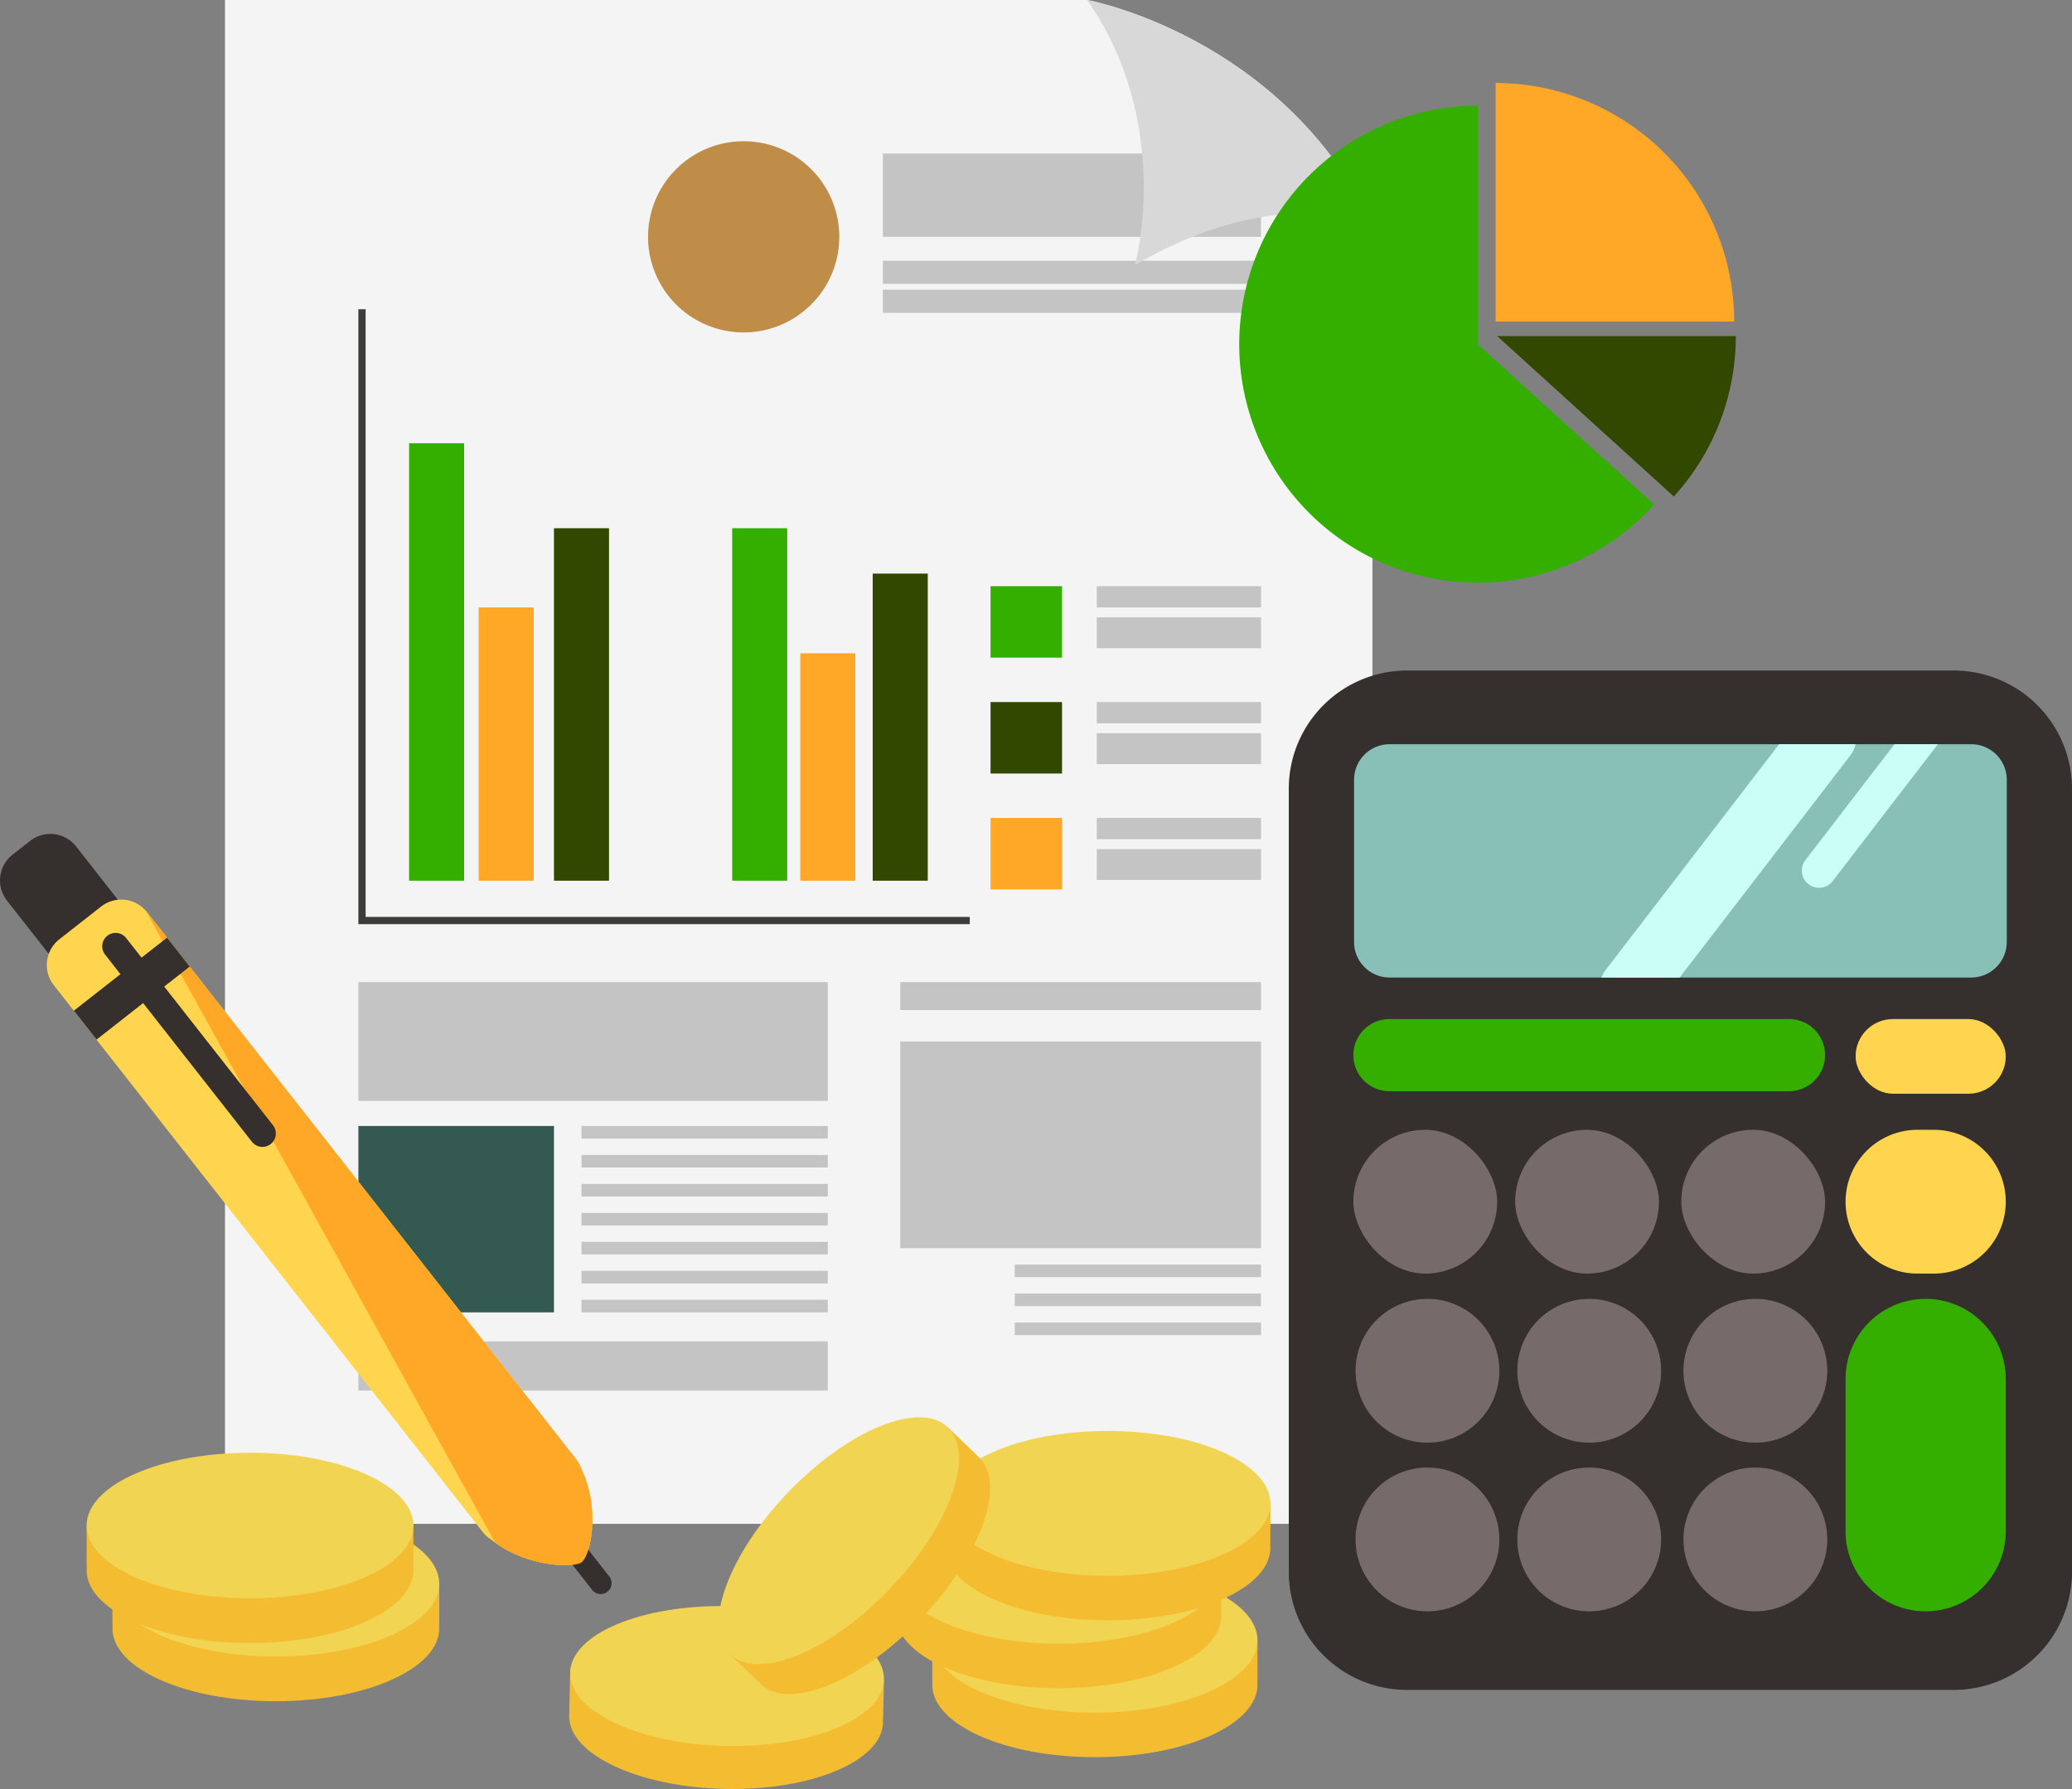<svg id="Grupo_92541" data-name="Grupo 92541" xmlns="http://www.w3.org/2000/svg" xmlns:xlink="http://www.w3.org/1999/xlink" width="290" height="250.445" viewBox="0 0 290 250.445">
  <rect x="0" y="0" width="290" height="250.445" fill="#808080" stroke="none"/>
  <defs>
    <clipPath id="clip-path">
      <rect id="Rectángulo_52271" data-name="Rectángulo 52271" width="290" height="250.445" fill="none"/>
    </clipPath>
  </defs>
  <g id="Grupo_92540" data-name="Grupo 92540" clip-path="url(#clip-path)">
    <path id="Trazado_123585" data-name="Trazado 123585" d="M225.26,0H104.591V213.326h160.6V31.228C252.231,4.867,225.26,0,225.26,0" transform="translate(-73.102 0)" fill="#f4f4f4"/>
    <rect id="Rectángulo_52223" data-name="Rectángulo 52223" width="52.926" height="11.66" transform="translate(123.566 21.495)" fill="#c4c4c4"/>
    <rect id="Rectángulo_52224" data-name="Rectángulo 52224" width="52.926" height="3.244" transform="translate(123.566 36.501)" fill="#c4c4c4"/>
    <rect id="Rectángulo_52225" data-name="Rectángulo 52225" width="52.926" height="3.245" transform="translate(123.566 40.556)" fill="#c4c4c4"/>
    <path id="Trazado_123586" data-name="Trazado 123586" d="M505.4,0c12.167,17.439,6.692,37.109,6.692,37.109,19.67-11.559,33.242-5.881,33.242-5.881C532.371,4.867,505.4,0,505.4,0" transform="translate(-353.243 0)" fill="#d8d8d8"/>
    <rect id="Rectángulo_52226" data-name="Rectángulo 52226" width="7.706" height="61.24" transform="translate(57.256 62.051)" fill="#34af00"/>
    <rect id="Rectángulo_52227" data-name="Rectángulo 52227" width="7.706" height="38.258" transform="translate(66.99 85.033)" fill="#ffa726"/>
    <rect id="Rectángulo_52228" data-name="Rectángulo 52228" width="7.705" height="49.343" transform="translate(77.535 73.947)" fill="#324700"/>
    <path id="Trazado_123587" data-name="Trazado 123587" d="M167.62,228.87V143.8h-1.014v86.081h85.574V228.87Z" transform="translate(-116.447 -100.509)" fill="#3c3c3b"/>
    <rect id="Rectángulo_52229" data-name="Rectángulo 52229" width="7.706" height="31.837" transform="translate(112.007 91.454)" fill="#ffa726"/>
    <rect id="Rectángulo_52230" data-name="Rectángulo 52230" width="7.705" height="49.343" transform="translate(102.477 73.947)" fill="#34af00"/>
    <rect id="Rectángulo_52231" data-name="Rectángulo 52231" width="7.706" height="42.99" transform="translate(122.146 80.301)" fill="#324700"/>
    <path id="Trazado_123588" data-name="Trazado 123588" d="M328.036,79.054a13.383,13.383,0,1,1-13.383-13.383,13.383,13.383,0,0,1,13.383,13.383" transform="translate(-210.568 -45.9)" fill="#bf8d48"/>
    <rect id="Rectángulo_52232" data-name="Rectángulo 52232" width="10.004" height="10.004" transform="translate(138.639 82.059)" fill="#34af00"/>
    <rect id="Rectángulo_52233" data-name="Rectángulo 52233" width="10.004" height="10.004" transform="translate(138.639 98.281)" fill="#324700"/>
    <rect id="Rectángulo_52234" data-name="Rectángulo 52234" width="10.004" height="10.004" transform="translate(138.639 114.504)" fill="#ffa726"/>
    <rect id="Rectángulo_52235" data-name="Rectángulo 52235" width="22.982" height="2.974" transform="translate(153.51 82.059)" fill="#c4c4c4"/>
    <rect id="Rectángulo_52236" data-name="Rectángulo 52236" width="22.982" height="4.322" transform="translate(153.51 86.421)" fill="#c4c4c4"/>
    <rect id="Rectángulo_52237" data-name="Rectángulo 52237" width="22.982" height="2.974" transform="translate(153.51 98.282)" fill="#c4c4c4"/>
    <rect id="Rectángulo_52238" data-name="Rectángulo 52238" width="22.982" height="4.322" transform="translate(153.51 102.643)" fill="#c4c4c4"/>
    <rect id="Rectángulo_52239" data-name="Rectángulo 52239" width="22.982" height="2.974" transform="translate(153.51 114.504)" fill="#c4c4c4"/>
    <rect id="Rectángulo_52240" data-name="Rectángulo 52240" width="22.982" height="4.322" transform="translate(153.51 118.866)" fill="#c4c4c4"/>
    <rect id="Rectángulo_52241" data-name="Rectángulo 52241" width="65.701" height="16.628" transform="translate(50.159 137.486)" fill="#c4c4c4"/>
    <rect id="Rectángulo_52242" data-name="Rectángulo 52242" width="27.376" height="26.091" transform="translate(50.159 157.628)" fill="#335951"/>
    <rect id="Rectángulo_52243" data-name="Rectángulo 52243" width="34.473" height="1.758" transform="translate(81.387 157.628)" fill="#c4c4c4"/>
    <rect id="Rectángulo_52244" data-name="Rectángulo 52244" width="34.473" height="1.757" transform="translate(81.387 161.685)" fill="#c4c4c4"/>
    <rect id="Rectángulo_52245" data-name="Rectángulo 52245" width="34.473" height="1.757" transform="translate(81.387 165.74)" fill="#c4c4c4"/>
    <rect id="Rectángulo_52246" data-name="Rectángulo 52246" width="34.473" height="1.757" transform="translate(81.387 169.796)" fill="#c4c4c4"/>
    <rect id="Rectángulo_52247" data-name="Rectángulo 52247" width="34.473" height="1.757" transform="translate(81.387 173.851)" fill="#c4c4c4"/>
    <rect id="Rectángulo_52248" data-name="Rectángulo 52248" width="34.473" height="1.757" transform="translate(81.387 177.907)" fill="#c4c4c4"/>
    <rect id="Rectángulo_52249" data-name="Rectángulo 52249" width="34.473" height="1.757" transform="translate(81.387 181.962)" fill="#c4c4c4"/>
    <rect id="Rectángulo_52250" data-name="Rectángulo 52250" width="65.701" height="6.894" transform="translate(50.159 187.775)" fill="#c4c4c4"/>
    <rect id="Rectángulo_52251" data-name="Rectángulo 52251" width="50.493" height="3.92" transform="translate(125.999 137.485)" fill="#c4c4c4"/>
    <rect id="Rectángulo_52252" data-name="Rectángulo 52252" width="50.493" height="28.93" transform="translate(125.999 145.8)" fill="#c4c4c4"/>
    <rect id="Rectángulo_52253" data-name="Rectángulo 52253" width="34.473" height="1.757" transform="translate(142.019 177.029)" fill="#c4c4c4"/>
    <rect id="Rectángulo_52254" data-name="Rectángulo 52254" width="34.473" height="1.757" transform="translate(142.019 181.084)" fill="#c4c4c4"/>
    <rect id="Rectángulo_52255" data-name="Rectángulo 52255" width="34.473" height="1.757" transform="translate(142.019 185.14)" fill="#c4c4c4"/>
    <path id="Rectángulo_52256" data-name="Rectángulo 52256" d="M16.553,0H93.066a16.553,16.553,0,0,1,16.553,16.553v109.6a16.55,16.55,0,0,1-16.55,16.55H16.549A16.549,16.549,0,0,1,0,126.158V16.553A16.553,16.553,0,0,1,16.553,0Z" transform="translate(180.38 93.869)" fill="#352f2d"/>
    <path id="Trazado_123589" data-name="Trazado 123589" d="M715.859,346.042H634.47a4.983,4.983,0,0,0-4.983,4.983v22.7a4.983,4.983,0,0,0,4.983,4.983h81.389a4.983,4.983,0,0,0,4.983-4.983v-22.7a4.983,4.983,0,0,0-4.983-4.983" transform="translate(-439.971 -241.861)" fill="#88bfb7"/>
    <path id="Trazado_123590" data-name="Trazado 123590" d="M780.06,346.042h-10.7l-24.265,31.582a4.455,4.455,0,0,0-.61,1.084h10.949l23.841-31.029a4.4,4.4,0,0,0,.786-1.637" transform="translate(-520.348 -241.861)" fill="#ccfef8"/>
    <path id="Trazado_123591" data-name="Trazado 123591" d="M838.6,365.647a2.406,2.406,0,0,0,3.374-.442l14.723-19.163h-6.069l-12.471,16.231a2.406,2.406,0,0,0,.442,3.374" transform="translate(-585.469 -241.861)" fill="#ccfef8"/>
    <path id="Rectángulo_52257" data-name="Rectángulo 52257" d="M11.212,0h0A11.211,11.211,0,0,1,22.423,11.211V32.527A11.212,11.212,0,0,1,11.212,43.739h0A11.212,11.212,0,0,1,0,32.527V11.212A11.212,11.212,0,0,1,11.212,0Z" transform="translate(258.309 181.832)" fill="#34af00"/>
    <path id="Rectángulo_52258" data-name="Rectángulo 52258" d="M10.063,0h0A10.065,10.065,0,0,1,20.128,10.065v0A10.064,10.064,0,0,1,10.065,20.128h0A10.065,10.065,0,0,1,0,10.064v0A10.063,10.063,0,0,1,10.063,0Z" transform="translate(189.723 205.443)" fill="#776b69"/>
    <path id="Rectángulo_52259" data-name="Rectángulo 52259" d="M10.064,0h0A10.064,10.064,0,0,1,20.128,10.064v0A10.065,10.065,0,0,1,10.064,20.128h0A10.064,10.064,0,0,1,0,10.064v0A10.064,10.064,0,0,1,10.064,0Z" transform="translate(212.367 205.443)" fill="#776b69"/>
    <path id="Rectángulo_52260" data-name="Rectángulo 52260" d="M10.063,0h0A10.063,10.063,0,0,1,20.128,10.063v0A10.064,10.064,0,0,1,10.064,20.128h0A10.064,10.064,0,0,1,0,10.065v0A10.063,10.063,0,0,1,10.063,0Z" transform="translate(235.621 205.443)" fill="#776b69"/>
    <path id="Rectángulo_52261" data-name="Rectángulo 52261" d="M10.063,0h0A10.064,10.064,0,0,1,20.128,10.064v0A10.064,10.064,0,0,1,10.065,20.128h0A10.064,10.064,0,0,1,0,10.064v0A10.063,10.063,0,0,1,10.063,0Z" transform="translate(189.723 181.832)" fill="#776b69"/>
    <path id="Rectángulo_52262" data-name="Rectángulo 52262" d="M10.064,0h0A10.064,10.064,0,0,1,20.128,10.064v0A10.064,10.064,0,0,1,10.064,20.128h0A10.064,10.064,0,0,1,0,10.064v0A10.064,10.064,0,0,1,10.064,0Z" transform="translate(212.367 181.832)" fill="#776b69"/>
    <path id="Rectángulo_52263" data-name="Rectángulo 52263" d="M10.063,0h0A10.064,10.064,0,0,1,20.128,10.064v0A10.064,10.064,0,0,1,10.064,20.128h0A10.063,10.063,0,0,1,0,10.065v0A10.063,10.063,0,0,1,10.063,0Z" transform="translate(235.621 181.832)" fill="#776b69"/>
    <rect id="Rectángulo_52264" data-name="Rectángulo 52264" width="20.128" height="20.128" rx="10.064" transform="translate(189.418 158.163)" fill="#776b69"/>
    <rect id="Rectángulo_52265" data-name="Rectángulo 52265" width="20.128" height="20.128" rx="10.064" transform="translate(212.062 158.163)" fill="#776b69"/>
    <rect id="Rectángulo_52266" data-name="Rectángulo 52266" width="20.128" height="20.128" rx="10.064" transform="translate(235.315 158.163)" fill="#776b69"/>
    <path id="Rectángulo_52267" data-name="Rectángulo 52267" d="M10.064,0h2.294A10.064,10.064,0,0,1,22.423,10.064v0A10.064,10.064,0,0,1,12.359,20.129H10.064A10.064,10.064,0,0,1,0,10.065v0A10.064,10.064,0,0,1,10.064,0Z" transform="translate(258.309 158.163)" fill="#ffd54f"/>
    <path id="Rectángulo_52268" data-name="Rectángulo 52268" d="M5.052,0h55.92a5.052,5.052,0,0,1,5.052,5.052v0A5.052,5.052,0,0,1,60.973,10.1H5.052A5.052,5.052,0,0,1,0,5.052v0A5.052,5.052,0,0,1,5.052,0Z" transform="translate(189.418 142.66)" fill="#34af00"/>
    <rect id="Rectángulo_52269" data-name="Rectángulo 52269" width="21.019" height="10.451" rx="5.226" transform="translate(259.713 142.66)" fill="#ffd54f"/>
    <path id="Trazado_123592" data-name="Trazado 123592" d="M14.859,407.387a4.571,4.571,0,0,1-6.419-.776l-7.465-9.52a4.573,4.573,0,0,1,.776-6.42l2.474-1.94a4.573,4.573,0,0,1,6.42.776l7.465,9.52a4.574,4.574,0,0,1-.777,6.421Z" transform="translate(0 -271.017)" fill="#352f2d"/>
    <path id="Trazado_123593" data-name="Trazado 123593" d="M96.563,497.954a4.569,4.569,0,0,0-.729-1.356L41.776,427.661,38.6,423.614l-2.809-3.582c-.056-.072-.118-.138-.178-.2a4.57,4.57,0,0,0-6.242-.572l-5.848,4.586a4.573,4.573,0,0,0-.777,6.42l2.808,3.581,3.175,4.048L82.79,506.827A4.538,4.538,0,0,0,84,507.9c.175.145.354.282.536.415,4.62,3.407,11.045,3.559,12.1,2.734,1.318-1.032,2.61-7.7-.069-13.093" transform="translate(-15.219 -292.353)" fill="#ffd54f"/>
    <path id="Trazado_123594" data-name="Trazado 123594" d="M265.342,719.37a1.524,1.524,0,0,1-2.14-.259l-4.879-6.221a1.524,1.524,0,1,1,2.4-1.882l4.878,6.222a1.524,1.524,0,0,1-.259,2.14" transform="translate(-180.325 -496.541)" fill="#352f2d"/>
    <path id="Trazado_123595" data-name="Trazado 123595" d="M128.764,514.633c1.318-1.033,2.611-7.7-.069-13.093a4.552,4.552,0,0,0-.729-1.356L73.908,431.246,70.734,427.2l-2.809-3.581c-.057-.072-.118-.138-.178-.2l48.92,88.486c4.62,3.406,11.045,3.559,12.1,2.734" transform="translate(-47.352 -295.939)" fill="#ffa726"/>
    <rect id="Rectángulo_52270" data-name="Rectángulo 52270" width="16.576" height="5.144" transform="matrix(0.787, -0.617, 0.617, 0.787, 10.339, 141.488)" fill="#352f2d"/>
    <path id="Trazado_123596" data-name="Trazado 123596" d="M71.056,463.285a1.872,1.872,0,0,1-2.63-.318L47.853,436.731a1.874,1.874,0,0,1,2.949-2.312l20.573,26.236a1.873,1.873,0,0,1-.318,2.63" transform="translate(-33.167 -303.13)" fill="#352f2d"/>
    <path id="Trazado_123597" data-name="Trazado 123597" d="M695.3,38.611V72h33.388A33.387,33.387,0,0,0,695.3,38.611" transform="translate(-485.97 -26.987)" fill="#ffa726"/>
    <path id="Trazado_123598" data-name="Trazado 123598" d="M609.5,49.156a33.388,33.388,0,1,0,24.714,55.838L609.5,82.544Z" transform="translate(-402.668 -34.357)" fill="#34af00"/>
    <path id="Trazado_123599" data-name="Trazado 123599" d="M696.054,156.29l24.713,22.45a33.267,33.267,0,0,0,8.674-22.45Z" transform="translate(-486.498 -109.237)" fill="#324700"/>
    <path id="Trazado_123600" data-name="Trazado 123600" d="M478.917,754.313c0-2.544-1.492-4.607-3.331-4.607H436.731c-1.84,0-3.331,2.063-3.331,4.607v4.832c0,.144.006.286.016.427-.005.091-.016.182-.016.274,0,5.6,10.189,10.139,22.759,10.139s22.759-4.539,22.759-10.139c0-.092-.01-.183-.017-.274.01-.141.017-.283.017-.427Z" transform="translate(-302.919 -523.997)" fill="#f4bd31"/>
    <path id="Trazado_123601" data-name="Trazado 123601" d="M478.917,739.14c0,5.6-10.19,10.14-22.759,10.14s-22.759-4.54-22.759-10.14S443.589,729,456.159,729s22.759,4.539,22.759,10.14" transform="translate(-302.919 -509.525)" fill="#f2d453"/>
    <path id="Trazado_123602" data-name="Trazado 123602" d="M462.119,722.241c0-2.544-1.491-4.606-3.331-4.606H419.932c-1.839,0-3.33,2.063-3.33,4.606v4.832c0,.144.006.286.016.427-.005.092-.016.182-.016.275,0,5.6,10.189,10.139,22.758,10.139s22.759-4.539,22.759-10.139c0-.092-.01-.183-.016-.275.01-.141.016-.283.016-.427Z" transform="translate(-291.178 -501.581)" fill="#f4bd31"/>
    <path id="Trazado_123603" data-name="Trazado 123603" d="M462.119,707.069c0,5.6-10.19,10.14-22.759,10.14s-22.758-4.539-22.758-10.14,10.189-10.139,22.758-10.139,22.759,4.539,22.759,10.139" transform="translate(-291.178 -487.11)" fill="#f2d453"/>
    <path id="Trazado_123604" data-name="Trazado 123604" d="M484.917,690.666c0-2.543-1.492-4.607-3.331-4.607H442.731c-1.839,0-3.331,2.063-3.331,4.607V695.5c0,.144.006.286.016.426-.005.091-.016.182-.016.274,0,5.6,10.189,10.14,22.759,10.14s22.759-4.54,22.759-10.14c0-.092-.01-.183-.017-.274.01-.14.017-.282.017-.426Z" transform="translate(-307.113 -479.512)" fill="#f4bd31"/>
    <path id="Trazado_123605" data-name="Trazado 123605" d="M484.917,675.5c0,5.6-10.19,10.139-22.759,10.139S439.4,681.1,439.4,675.5s10.189-10.139,22.759-10.139,22.759,4.539,22.759,10.139" transform="translate(-307.113 -465.042)" fill="#f2d453"/>
    <path id="Trazado_123606" data-name="Trazado 123606" d="M308.648,770.793c.054-2.455-1.341-4.477-3.116-4.517l-37.5-.83c-1.775-.039-3.258,1.92-3.313,4.375l-.1,4.663c0,.139,0,.276.006.411-.008.089-.019.176-.021.265-.12,5.4,9.616,10,21.746,10.271s22.06-3.895,22.179-9.3c0-.088-.006-.176-.009-.265.012-.136.021-.272.024-.411Z" transform="translate(-184.941 -534.998)" fill="#f4bd31"/>
    <path id="Trazado_123607" data-name="Trazado 123607" d="M308.972,757.088c-.119,5.4-10.049,9.567-22.179,9.3s-21.866-4.867-21.746-10.271,10.049-9.567,22.179-9.3,21.865,4.867,21.745,10.271" transform="translate(-185.251 -521.969)" fill="#f2d453"/>
    <path id="Trazado_123608" data-name="Trazado 123608" d="M98.017,727.994c0-2.556-1.5-4.629-3.347-4.629H55.629c-1.849,0-3.347,2.073-3.347,4.629v4.855c0,.144.006.287.016.429-.006.091-.016.183-.016.276,0,5.626,10.238,10.188,22.868,10.188s22.867-4.562,22.867-10.188c0-.093-.01-.184-.016-.276.009-.142.016-.284.016-.429Z" transform="translate(-36.542 -505.586)" fill="#f4bd31"/>
    <path id="Trazado_123609" data-name="Trazado 123609" d="M98.017,712.75c0,5.627-10.238,10.188-22.867,10.188s-22.868-4.561-22.868-10.188S62.52,702.562,75.15,702.562s22.867,4.561,22.867,10.188" transform="translate(-36.542 -491.046)" fill="#f2d453"/>
    <path id="Trazado_123610" data-name="Trazado 123610" d="M367.507,661.671c-1.775-1.707-4.215-2.051-5.449-.766l-26.065,27.114c-1.234,1.284-.795,3.708.981,5.414l3.372,3.242c.1.1.2.188.308.276.06.064.117.133.181.195,3.908,3.755,13.911-.309,22.342-9.081s12.1-18.925,8.191-22.682c-.064-.062-.135-.116-.2-.173-.092-.1-.187-.2-.287-.3Z" transform="translate(-234.349 -461.387)" fill="#f4bd31"/>
    <path id="Trazado_123611" data-name="Trazado 123611" d="M366.153,660.441c3.908,3.756.241,13.912-8.191,22.683S339.528,695.96,335.62,692.2s-.24-13.912,8.191-22.683,18.434-12.837,22.342-9.08" transform="translate(-233.484 -460.628)" fill="#f2d453"/>
    <path id="Trazado_123612" data-name="Trazado 123612" d="M86.017,700.93c0-2.556-1.5-4.629-3.347-4.629H43.629c-1.849,0-3.347,2.073-3.347,4.629v4.856c0,.144.006.287.016.429-.006.091-.016.183-.016.275,0,5.626,10.238,10.188,22.868,10.188s22.867-4.561,22.867-10.188c0-.093-.01-.184-.016-.275.009-.142.016-.284.016-.429Z" transform="translate(-28.155 -486.67)" fill="#f4bd31"/>
    <path id="Trazado_123613" data-name="Trazado 123613" d="M86.017,685.685c0,5.627-10.238,10.188-22.867,10.188s-22.868-4.561-22.868-10.188S50.52,675.5,63.15,675.5s22.867,4.561,22.867,10.188" transform="translate(-28.155 -472.13)" fill="#f2d453"/>
  </g>
</svg>
